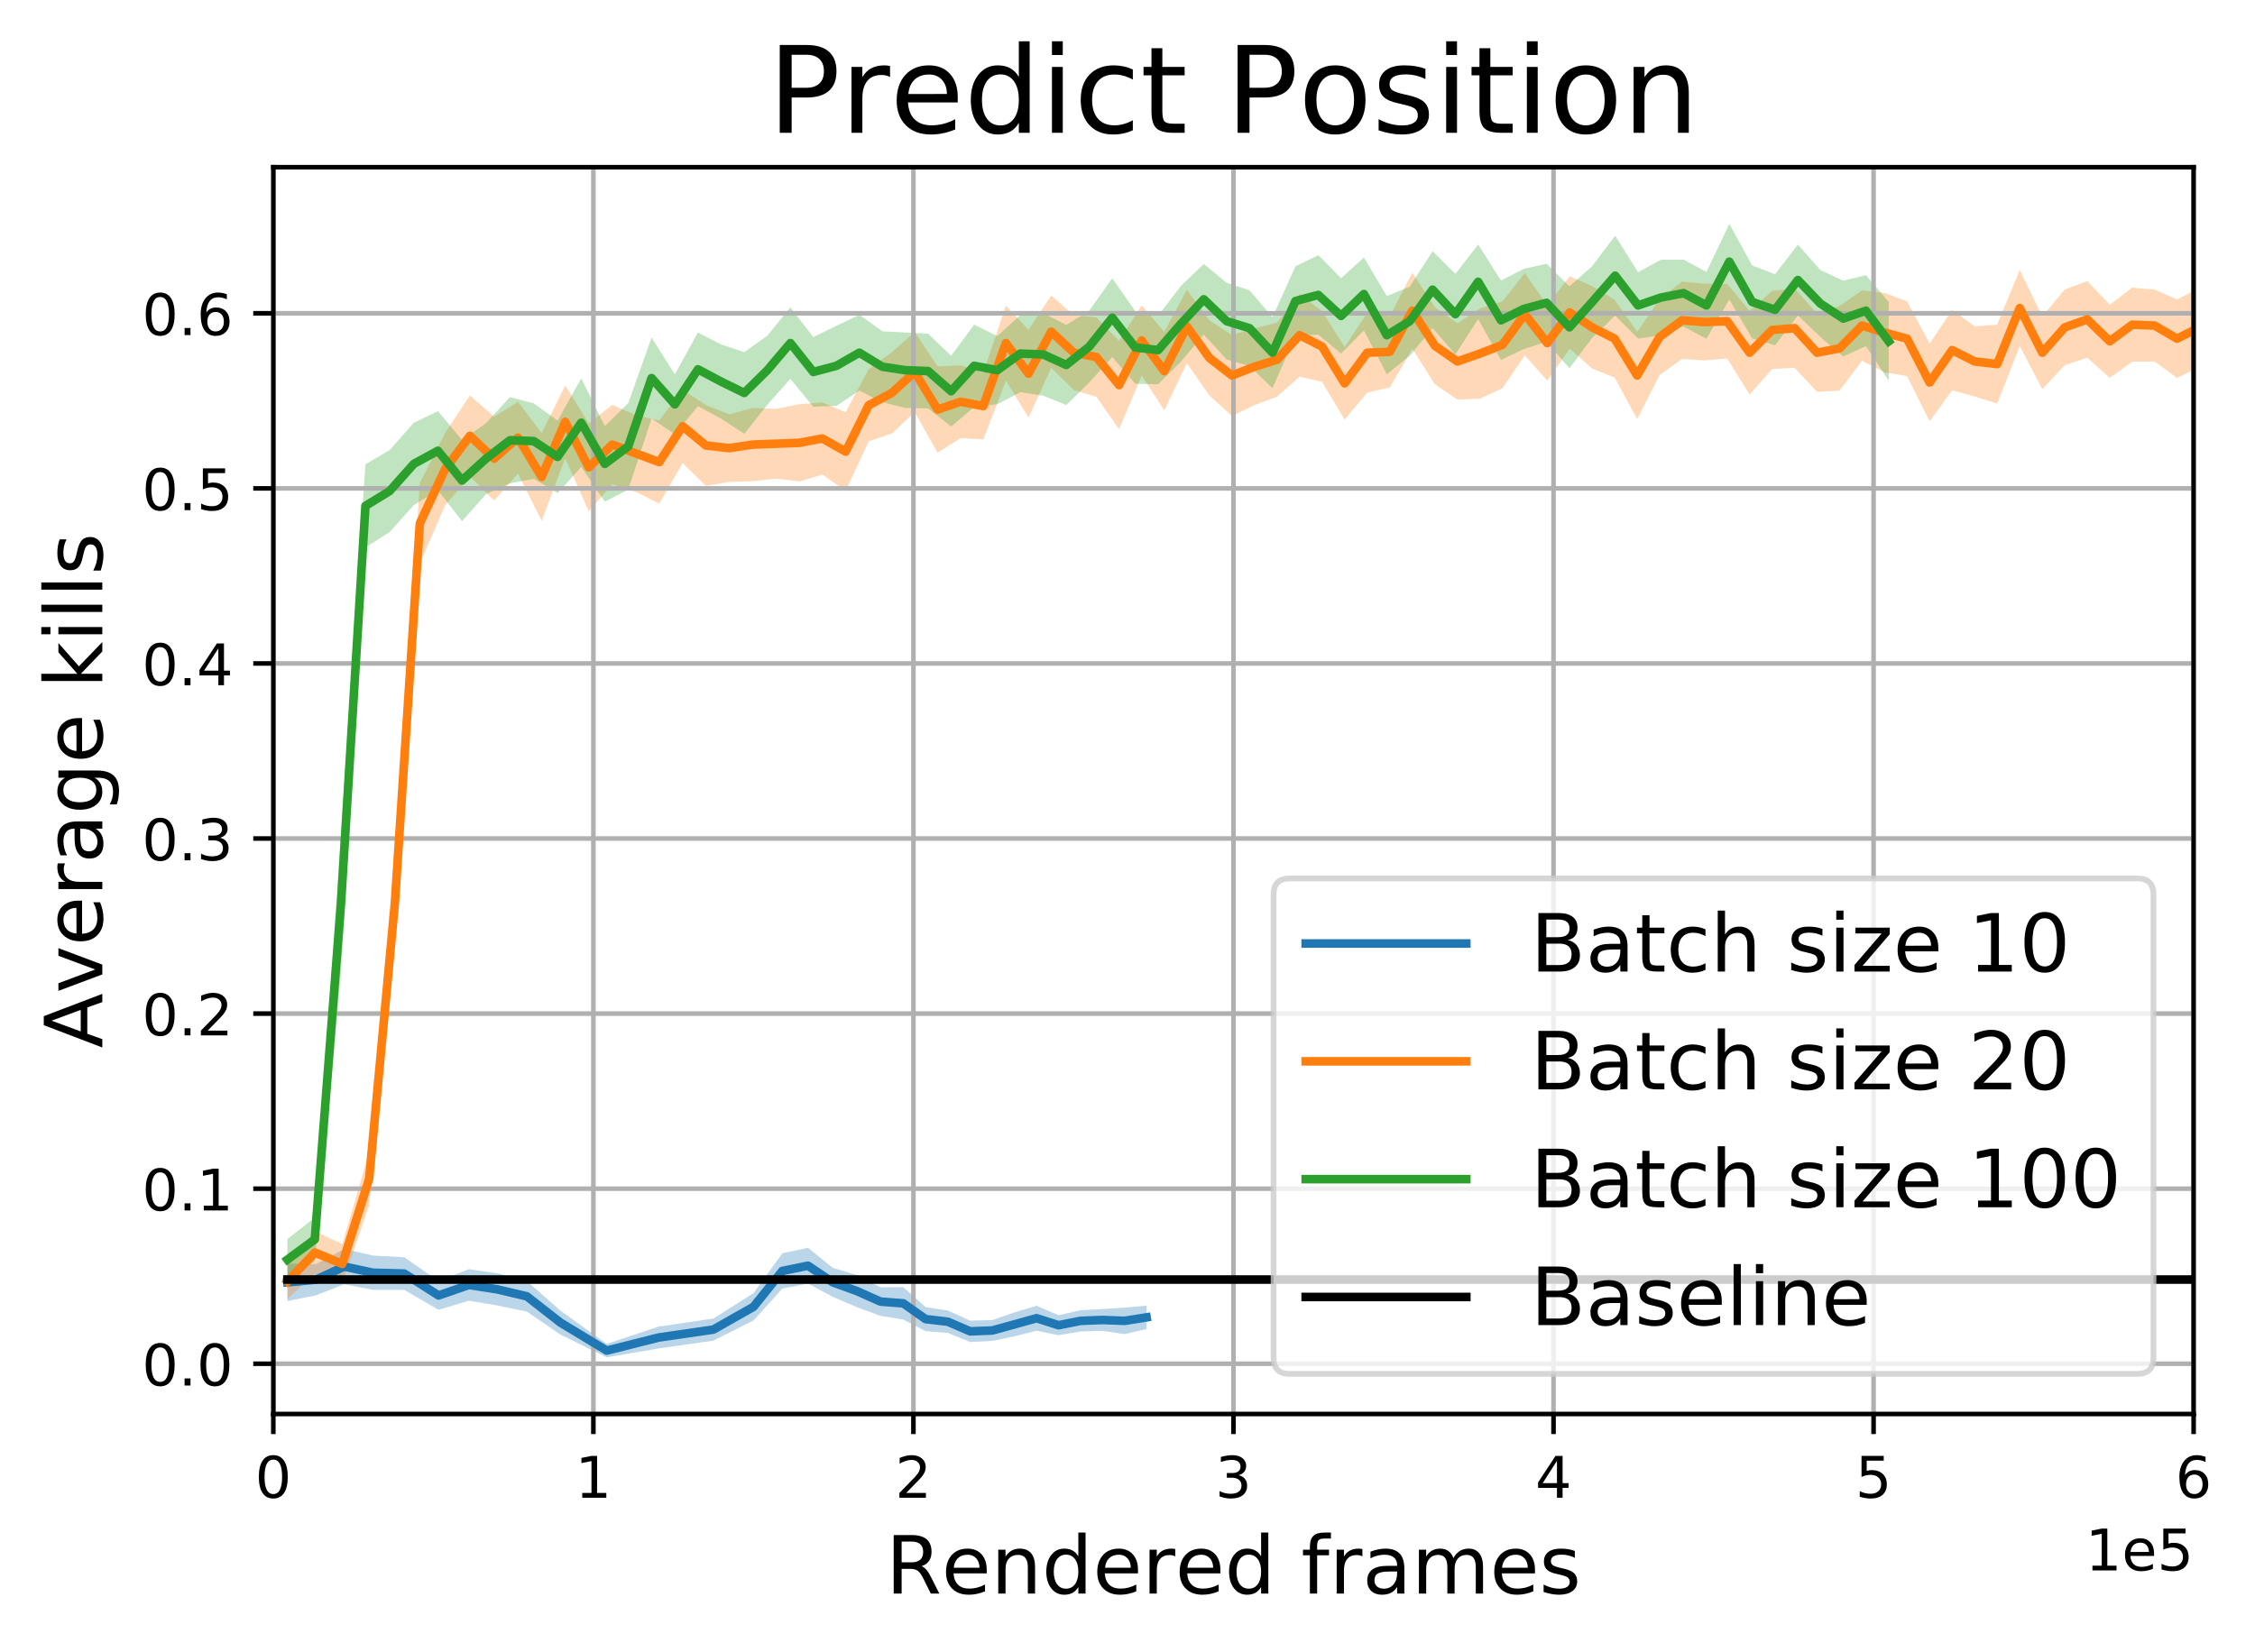<?xml version="1.0" encoding="utf-8" standalone="no"?>
<!DOCTYPE svg PUBLIC "-//W3C//DTD SVG 1.1//EN"
  "http://www.w3.org/Graphics/SVG/1.1/DTD/svg11.dtd">
<!-- Created with matplotlib (https://matplotlib.org/) -->
<svg height="288.024pt" version="1.1" viewBox="0 0 393.152 288.024" width="393.152pt" xmlns="http://www.w3.org/2000/svg" xmlns:xlink="http://www.w3.org/1999/xlink">
 <defs>
  <style type="text/css">
*{stroke-linecap:butt;stroke-linejoin:round;}
  </style>
 </defs>
 <g id="figure_1">
  <g id="patch_1">
   <path d="M 0 288.024 
L 393.152 288.024 
L 393.152 0 
L 0 0 
z
" style="fill:#ffffff;"/>
  </g>
  <g id="axes_1">
   <g id="patch_2">
    <path d="M 47.653 246.597 
L 382.452 246.597 
L 382.452 29.157 
L 47.653 29.157 
z
" style="fill:#ffffff;"/>
   </g>
   <g id="PolyCollection_1">
    <path clip-path="url(#p786f4e9b47)" d="M 50.12 226.9 
L 50.12 220.366 
L 55.08 220.447 
L 60.017 217.805 
L 65.002 218.965 
L 70.483 219.26 
L 76.46 223.421 
L 81.749 221.343 
L 86.686 222.044 
L 91.856 223.419 
L 97.71 228.564 
L 105.782 234.368 
L 114.874 231.344 
L 124.365 229.951 
L 131.368 225.528 
L 136.397 218.57 
L 140.874 217.611 
L 145.189 221.106 
L 149.405 222.36 
L 153.509 224.5 
L 157.482 224.476 
L 161.376 227.952 
L 165.255 228.549 
L 169.152 230.317 
L 173.02 230.209 
L 176.877 228.873 
L 180.728 227.713 
L 184.563 229.369 
L 188.396 228.493 
L 192.223 228.291 
L 196.072 228.045 
L 199.904 227.693 
L 199.904 231.786 
L 199.904 231.786 
L 196.072 232.655 
L 192.223 232.104 
L 188.396 232.207 
L 184.563 232.858 
L 180.728 232.072 
L 176.877 233.048 
L 173.02 233.85 
L 169.152 234.047 
L 165.255 232.457 
L 161.376 232.138 
L 157.482 230.118 
L 153.509 229.483 
L 149.405 227.96 
L 145.189 226.16 
L 140.874 223.855 
L 136.397 224.727 
L 131.368 230.287 
L 124.365 233.803 
L 114.874 235.157 
L 105.782 236.713 
L 97.71 232.747 
L 91.856 228.732 
L 86.686 227.665 
L 81.749 226.839 
L 76.46 228.425 
L 70.483 224.953 
L 65.002 224.943 
L 60.017 223.966 
L 55.08 225.903 
L 50.12 226.9 
z
" style="fill:#1f77b4;fill-opacity:0.3;"/>
   </g>
   <g id="PolyCollection_2">
    <path clip-path="url(#p786f4e9b47)" d="M 50.111 226.497 
L 50.111 220.463 
L 54.902 214.707 
L 59.671 216.972 
L 64.357 200.991 
L 68.841 150.196 
L 73.196 84.235 
L 77.601 75.517 
L 81.922 68.956 
L 86.146 72.663 
L 90.308 70.057 
L 94.434 75.54 
L 98.538 67.222 
L 102.648 73.843 
L 106.741 70.61 
L 110.834 72.376 
L 114.931 73.334 
L 119.009 67.909 
L 123.074 70.656 
L 127.144 72.254 
L 131.207 71.156 
L 135.269 71.302 
L 139.333 70.496 
L 143.385 70.179 
L 147.429 71.916 
L 151.458 64.376 
L 155.475 61.448 
L 159.476 57.878 
L 163.467 63.91 
L 167.46 63.705 
L 171.429 65.015 
L 175.382 53.293 
L 179.32 57.538 
L 183.273 51.539 
L 187.223 54.984 
L 191.163 55.344 
L 195.104 59.465 
L 199.049 53.255 
L 202.987 57.871 
L 206.93 50.534 
L 210.857 55.87 
L 214.786 58.419 
L 218.726 57.264 
L 222.655 56.276 
L 226.585 51.239 
L 230.498 54.277 
L 234.435 60.536 
L 238.373 54.569 
L 242.306 55.139 
L 246.23 47.556 
L 250.159 53.576 
L 254.095 56.383 
L 258.02 53.801 
L 261.943 52.576 
L 265.844 47.612 
L 269.765 53.278 
L 273.676 48.178 
L 277.592 49.886 
L 281.508 52.277 
L 285.431 57.872 
L 289.347 52.13 
L 293.262 49.12 
L 297.191 49.484 
L 301.115 49.507 
L 305.042 54.215 
L 308.972 50.731 
L 312.882 50.325 
L 316.796 54.677 
L 320.719 53.38 
L 324.643 50.64 
L 328.556 51.082 
L 332.487 52.543 
L 336.422 59.923 
L 340.353 54.046 
L 344.273 56.924 
L 348.202 56.61 
L 352.137 47.093 
L 356.068 55.172 
L 359.994 50.481 
L 363.911 49.029 
L 367.83 53.151 
L 371.741 50.167 
L 375.65 50.504 
L 379.561 52.222 
L 383.49 50.191 
L 387.416 52.715 
L 387.416 66.029 
L 387.416 66.029 
L 383.49 63.973 
L 379.561 65.911 
L 375.65 63.049 
L 371.741 63.081 
L 367.83 65.898 
L 363.911 62.387 
L 359.994 63.683 
L 356.068 67.846 
L 352.137 60.354 
L 348.202 70.378 
L 344.273 69.148 
L 340.353 68.056 
L 336.422 73.476 
L 332.487 65.591 
L 328.556 64.914 
L 324.643 62.914 
L 320.719 68.112 
L 316.796 68.341 
L 312.882 64.144 
L 308.972 64.349 
L 305.042 68.803 
L 301.115 62.52 
L 297.191 62.848 
L 293.262 62.601 
L 289.347 65.392 
L 285.431 73.084 
L 281.508 65.857 
L 277.592 64.278 
L 273.676 60.796 
L 269.765 66.381 
L 265.844 61.972 
L 261.943 67.695 
L 258.02 69.522 
L 254.095 69.688 
L 250.159 67 
L 246.23 60.807 
L 242.306 67.574 
L 238.373 68.45 
L 234.435 73.169 
L 230.498 66.604 
L 226.585 65.673 
L 222.655 69.185 
L 218.726 70.639 
L 214.786 72.538 
L 210.857 68.98 
L 206.93 63.325 
L 202.987 71.559 
L 199.049 65.489 
L 195.104 74.85 
L 191.163 69.201 
L 187.223 68.034 
L 183.273 64.151 
L 179.32 72.808 
L 175.382 66.367 
L 171.429 76.628 
L 167.46 76.411 
L 163.467 78.954 
L 159.476 71.857 
L 155.475 75.615 
L 151.458 76.961 
L 147.429 85.603 
L 143.385 82.76 
L 139.333 83.971 
L 135.269 83.469 
L 131.207 83.921 
L 127.144 84.044 
L 123.074 84.727 
L 119.009 80.756 
L 114.931 87.849 
L 110.834 85.754 
L 106.741 84.467 
L 102.648 89.172 
L 98.538 79.917 
L 94.434 90.834 
L 90.308 82.577 
L 86.146 87.299 
L 81.922 83.067 
L 77.601 88.108 
L 73.196 98.32 
L 68.841 164.867 
L 64.357 210.248 
L 59.671 223.882 
L 54.902 222.178 
L 50.111 226.497 
z
" style="fill:#ff7f0e;fill-opacity:0.3;"/>
   </g>
   <g id="PolyCollection_3">
    <path clip-path="url(#p786f4e9b47)" d="M 50.11 223.243 
L 50.11 216.085 
L 54.882 212.359 
L 59.452 145.422 
L 63.715 80.974 
L 67.941 78.489 
L 72.151 73.722 
L 76.353 71.708 
L 80.549 76.714 
L 84.737 73.795 
L 88.906 69.254 
L 93.065 70.345 
L 97.211 73.366 
L 101.338 65.993 
L 105.448 74.305 
L 109.534 70.309 
L 113.6 58.873 
L 117.657 65.3 
L 121.69 57.983 
L 125.715 60.076 
L 129.763 61.409 
L 133.786 58.542 
L 137.8 53.599 
L 141.799 58.791 
L 145.823 56.823 
L 149.824 54.899 
L 153.822 57.771 
L 157.826 57.98 
L 161.82 58.192 
L 165.831 62.061 
L 169.847 56.613 
L 173.884 58.62 
L 177.889 54.939 
L 181.884 54.622 
L 185.897 56.656 
L 189.91 54.172 
L 193.92 48.53 
L 197.925 54.278 
L 201.918 55.081 
L 205.888 49.862 
L 209.877 46.034 
L 213.864 49.323 
L 217.852 50.629 
L 221.858 55.321 
L 225.859 46.442 
L 229.838 44.494 
L 233.815 48.528 
L 237.792 44.912 
L 241.786 51.651 
L 245.789 49.982 
L 249.765 43.817 
L 253.742 47.77 
L 257.714 42.645 
L 261.691 48.93 
L 265.666 46.882 
L 269.644 46.004 
L 273.626 49.938 
L 277.601 46.403 
L 281.595 41.109 
L 285.586 47.471 
L 289.569 45.295 
L 293.538 45.29 
L 297.517 47.439 
L 301.501 39.04 
L 305.48 46.285 
L 309.473 47.833 
L 313.452 42.66 
L 317.409 47.121 
L 321.367 48.939 
L 325.321 47.992 
L 329.297 52.658 
L 329.297 66.391 
L 329.297 66.391 
L 325.321 60.371 
L 321.367 62.172 
L 317.409 58.8 
L 313.452 55.017 
L 309.473 60.225 
L 305.48 59.025 
L 301.501 52.225 
L 297.517 59.092 
L 293.538 56.967 
L 289.569 58.488 
L 285.586 59.06 
L 281.595 55.041 
L 277.601 58.907 
L 273.626 64.226 
L 269.644 59.611 
L 265.666 60.87 
L 261.691 62.792 
L 257.714 55.642 
L 253.742 61.814 
L 249.765 57.219 
L 245.789 62.044 
L 241.786 65.261 
L 237.792 57.65 
L 233.815 61.666 
L 229.838 58.373 
L 225.859 58.563 
L 221.858 67.697 
L 217.852 63.841 
L 213.864 62.704 
L 209.877 58.36 
L 205.888 63.08 
L 201.918 67.021 
L 197.925 66.908 
L 193.92 62.276 
L 189.91 66.709 
L 185.897 70.637 
L 181.884 69.007 
L 177.889 68.385 
L 173.884 70.504 
L 169.847 70.985 
L 165.831 74.392 
L 161.82 71.238 
L 157.826 71.144 
L 153.822 70.132 
L 149.824 68.119 
L 145.823 70.775 
L 141.799 70.944 
L 137.8 66.06 
L 133.786 70.582 
L 129.763 75.654 
L 125.715 73.018 
L 121.69 70.836 
L 117.657 75.732 
L 113.6 73 
L 109.534 85.378 
L 105.448 87.489 
L 101.338 81.45 
L 97.211 85.985 
L 93.065 83.51 
L 88.906 84.296 
L 84.737 86.166 
L 80.549 90.88 
L 76.353 85.505 
L 72.151 88.071 
L 67.941 92.769 
L 63.715 95.475 
L 59.452 169.642 
L 54.882 219.946 
L 50.11 223.243 
z
" style="fill:#2ca02c;fill-opacity:0.3;"/>
   </g>
   <g id="matplotlib.axis_1">
    <g id="xtick_1">
     <g id="line2d_1">
      <path clip-path="url(#p786f4e9b47)" d="M 47.653 246.597 
L 47.653 29.157 
" style="fill:none;stroke:#b0b0b0;stroke-linecap:square;stroke-width:0.8;"/>
     </g>
     <g id="line2d_2">
      <defs>
       <path d="M 0 0 
L 0 3.5 
" id="m20b0e41f48" style="stroke:#000000;stroke-width:0.8;"/>
      </defs>
      <g>
       <use style="stroke:#000000;stroke-width:0.8;" x="47.653" xlink:href="#m20b0e41f48" y="246.597"/>
      </g>
     </g>
     <g id="text_1">
      <!-- 0 -->
      <defs>
       <path d="M 31.781 66.406 
Q 24.172 66.406 20.328 58.906 
Q 16.5 51.422 16.5 36.375 
Q 16.5 21.391 20.328 13.891 
Q 24.172 6.391 31.781 6.391 
Q 39.453 6.391 43.281 13.891 
Q 47.125 21.391 47.125 36.375 
Q 47.125 51.422 43.281 58.906 
Q 39.453 66.406 31.781 66.406 
z
M 31.781 74.219 
Q 44.047 74.219 50.516 64.516 
Q 56.984 54.828 56.984 36.375 
Q 56.984 17.969 50.516 8.266 
Q 44.047 -1.422 31.781 -1.422 
Q 19.531 -1.422 13.062 8.266 
Q 6.594 17.969 6.594 36.375 
Q 6.594 54.828 13.062 64.516 
Q 19.531 74.219 31.781 74.219 
z
" id="DejaVuSans-48"/>
      </defs>
      <g transform="translate(44.471 261.195)scale(0.1 -0.1)">
       <use xlink:href="#DejaVuSans-48"/>
      </g>
     </g>
    </g>
    <g id="xtick_2">
     <g id="line2d_3">
      <path clip-path="url(#p786f4e9b47)" d="M 103.453 246.597 
L 103.453 29.157 
" style="fill:none;stroke:#b0b0b0;stroke-linecap:square;stroke-width:0.8;"/>
     </g>
     <g id="line2d_4">
      <g>
       <use style="stroke:#000000;stroke-width:0.8;" x="103.453" xlink:href="#m20b0e41f48" y="246.597"/>
      </g>
     </g>
     <g id="text_2">
      <!-- 1 -->
      <defs>
       <path d="M 12.406 8.297 
L 28.516 8.297 
L 28.516 63.922 
L 10.984 60.406 
L 10.984 69.391 
L 28.422 72.906 
L 38.281 72.906 
L 38.281 8.297 
L 54.391 8.297 
L 54.391 0 
L 12.406 0 
z
" id="DejaVuSans-49"/>
      </defs>
      <g transform="translate(100.271 261.195)scale(0.1 -0.1)">
       <use xlink:href="#DejaVuSans-49"/>
      </g>
     </g>
    </g>
    <g id="xtick_3">
     <g id="line2d_5">
      <path clip-path="url(#p786f4e9b47)" d="M 159.252 246.597 
L 159.252 29.157 
" style="fill:none;stroke:#b0b0b0;stroke-linecap:square;stroke-width:0.8;"/>
     </g>
     <g id="line2d_6">
      <g>
       <use style="stroke:#000000;stroke-width:0.8;" x="159.252" xlink:href="#m20b0e41f48" y="246.597"/>
      </g>
     </g>
     <g id="text_3">
      <!-- 2 -->
      <defs>
       <path d="M 19.188 8.297 
L 53.609 8.297 
L 53.609 0 
L 7.328 0 
L 7.328 8.297 
Q 12.938 14.109 22.625 23.891 
Q 32.328 33.688 34.812 36.531 
Q 39.547 41.844 41.422 45.531 
Q 43.312 49.219 43.312 52.781 
Q 43.312 58.594 39.234 62.25 
Q 35.156 65.922 28.609 65.922 
Q 23.969 65.922 18.812 64.312 
Q 13.672 62.703 7.812 59.422 
L 7.812 69.391 
Q 13.766 71.781 18.938 73 
Q 24.125 74.219 28.422 74.219 
Q 39.75 74.219 46.484 68.547 
Q 53.219 62.891 53.219 53.422 
Q 53.219 48.922 51.531 44.891 
Q 49.859 40.875 45.406 35.406 
Q 44.188 33.984 37.641 27.219 
Q 31.109 20.453 19.188 8.297 
z
" id="DejaVuSans-50"/>
      </defs>
      <g transform="translate(156.071 261.195)scale(0.1 -0.1)">
       <use xlink:href="#DejaVuSans-50"/>
      </g>
     </g>
    </g>
    <g id="xtick_4">
     <g id="line2d_7">
      <path clip-path="url(#p786f4e9b47)" d="M 215.053 246.597 
L 215.053 29.157 
" style="fill:none;stroke:#b0b0b0;stroke-linecap:square;stroke-width:0.8;"/>
     </g>
     <g id="line2d_8">
      <g>
       <use style="stroke:#000000;stroke-width:0.8;" x="215.053" xlink:href="#m20b0e41f48" y="246.597"/>
      </g>
     </g>
     <g id="text_4">
      <!-- 3 -->
      <defs>
       <path d="M 40.578 39.312 
Q 47.656 37.797 51.625 33 
Q 55.609 28.219 55.609 21.188 
Q 55.609 10.406 48.188 4.484 
Q 40.766 -1.422 27.094 -1.422 
Q 22.516 -1.422 17.656 -0.516 
Q 12.797 0.391 7.625 2.203 
L 7.625 11.719 
Q 11.719 9.328 16.594 8.109 
Q 21.484 6.891 26.812 6.891 
Q 36.078 6.891 40.938 10.547 
Q 45.797 14.203 45.797 21.188 
Q 45.797 27.641 41.281 31.266 
Q 36.766 34.906 28.719 34.906 
L 20.219 34.906 
L 20.219 43.016 
L 29.109 43.016 
Q 36.375 43.016 40.234 45.922 
Q 44.094 48.828 44.094 54.297 
Q 44.094 59.906 40.109 62.906 
Q 36.141 65.922 28.719 65.922 
Q 24.656 65.922 20.016 65.031 
Q 15.375 64.156 9.812 62.312 
L 9.812 71.094 
Q 15.438 72.656 20.344 73.438 
Q 25.25 74.219 29.594 74.219 
Q 40.828 74.219 47.359 69.109 
Q 53.906 64.016 53.906 55.328 
Q 53.906 49.266 50.438 45.094 
Q 46.969 40.922 40.578 39.312 
z
" id="DejaVuSans-51"/>
      </defs>
      <g transform="translate(211.871 261.195)scale(0.1 -0.1)">
       <use xlink:href="#DejaVuSans-51"/>
      </g>
     </g>
    </g>
    <g id="xtick_5">
     <g id="line2d_9">
      <path clip-path="url(#p786f4e9b47)" d="M 270.853 246.597 
L 270.853 29.157 
" style="fill:none;stroke:#b0b0b0;stroke-linecap:square;stroke-width:0.8;"/>
     </g>
     <g id="line2d_10">
      <g>
       <use style="stroke:#000000;stroke-width:0.8;" x="270.853" xlink:href="#m20b0e41f48" y="246.597"/>
      </g>
     </g>
     <g id="text_5">
      <!-- 4 -->
      <defs>
       <path d="M 37.797 64.312 
L 12.891 25.391 
L 37.797 25.391 
z
M 35.203 72.906 
L 47.609 72.906 
L 47.609 25.391 
L 58.016 25.391 
L 58.016 17.188 
L 47.609 17.188 
L 47.609 0 
L 37.797 0 
L 37.797 17.188 
L 4.891 17.188 
L 4.891 26.703 
z
" id="DejaVuSans-52"/>
      </defs>
      <g transform="translate(267.671 261.195)scale(0.1 -0.1)">
       <use xlink:href="#DejaVuSans-52"/>
      </g>
     </g>
    </g>
    <g id="xtick_6">
     <g id="line2d_11">
      <path clip-path="url(#p786f4e9b47)" d="M 326.652 246.597 
L 326.652 29.157 
" style="fill:none;stroke:#b0b0b0;stroke-linecap:square;stroke-width:0.8;"/>
     </g>
     <g id="line2d_12">
      <g>
       <use style="stroke:#000000;stroke-width:0.8;" x="326.652" xlink:href="#m20b0e41f48" y="246.597"/>
      </g>
     </g>
     <g id="text_6">
      <!-- 5 -->
      <defs>
       <path d="M 10.797 72.906 
L 49.516 72.906 
L 49.516 64.594 
L 19.828 64.594 
L 19.828 46.734 
Q 21.969 47.469 24.109 47.828 
Q 26.266 48.188 28.422 48.188 
Q 40.625 48.188 47.75 41.5 
Q 54.891 34.812 54.891 23.391 
Q 54.891 11.625 47.562 5.094 
Q 40.234 -1.422 26.906 -1.422 
Q 22.312 -1.422 17.547 -0.641 
Q 12.797 0.141 7.719 1.703 
L 7.719 11.625 
Q 12.109 9.234 16.797 8.062 
Q 21.484 6.891 26.703 6.891 
Q 35.156 6.891 40.078 11.328 
Q 45.016 15.766 45.016 23.391 
Q 45.016 31 40.078 35.438 
Q 35.156 39.891 26.703 39.891 
Q 22.75 39.891 18.812 39.016 
Q 14.891 38.141 10.797 36.281 
z
" id="DejaVuSans-53"/>
      </defs>
      <g transform="translate(323.471 261.195)scale(0.1 -0.1)">
       <use xlink:href="#DejaVuSans-53"/>
      </g>
     </g>
    </g>
    <g id="xtick_7">
     <g id="line2d_13">
      <path clip-path="url(#p786f4e9b47)" d="M 382.452 246.597 
L 382.452 29.157 
" style="fill:none;stroke:#b0b0b0;stroke-linecap:square;stroke-width:0.8;"/>
     </g>
     <g id="line2d_14">
      <g>
       <use style="stroke:#000000;stroke-width:0.8;" x="382.452" xlink:href="#m20b0e41f48" y="246.597"/>
      </g>
     </g>
     <g id="text_7">
      <!-- 6 -->
      <defs>
       <path d="M 33.016 40.375 
Q 26.375 40.375 22.484 35.828 
Q 18.609 31.297 18.609 23.391 
Q 18.609 15.531 22.484 10.953 
Q 26.375 6.391 33.016 6.391 
Q 39.656 6.391 43.531 10.953 
Q 47.406 15.531 47.406 23.391 
Q 47.406 31.297 43.531 35.828 
Q 39.656 40.375 33.016 40.375 
z
M 52.594 71.297 
L 52.594 62.312 
Q 48.875 64.062 45.094 64.984 
Q 41.312 65.922 37.594 65.922 
Q 27.828 65.922 22.672 59.328 
Q 17.531 52.734 16.797 39.406 
Q 19.672 43.656 24.016 45.922 
Q 28.375 48.188 33.594 48.188 
Q 44.578 48.188 50.953 41.516 
Q 57.328 34.859 57.328 23.391 
Q 57.328 12.156 50.688 5.359 
Q 44.047 -1.422 33.016 -1.422 
Q 20.359 -1.422 13.672 8.266 
Q 6.984 17.969 6.984 36.375 
Q 6.984 53.656 15.188 63.938 
Q 23.391 74.219 37.203 74.219 
Q 40.922 74.219 44.703 73.484 
Q 48.484 72.75 52.594 71.297 
z
" id="DejaVuSans-54"/>
      </defs>
      <g transform="translate(379.271 261.195)scale(0.1 -0.1)">
       <use xlink:href="#DejaVuSans-54"/>
      </g>
     </g>
    </g>
    <g id="text_8">
     <!-- Rendered frames -->
     <defs>
      <path d="M 44.391 34.188 
Q 47.562 33.109 50.562 29.594 
Q 53.562 26.078 56.594 19.922 
L 66.609 0 
L 56 0 
L 46.688 18.703 
Q 43.062 26.031 39.672 28.422 
Q 36.281 30.812 30.422 30.812 
L 19.672 30.812 
L 19.672 0 
L 9.812 0 
L 9.812 72.906 
L 32.078 72.906 
Q 44.578 72.906 50.734 67.672 
Q 56.891 62.453 56.891 51.906 
Q 56.891 45.016 53.688 40.469 
Q 50.484 35.938 44.391 34.188 
z
M 19.672 64.797 
L 19.672 38.922 
L 32.078 38.922 
Q 39.203 38.922 42.844 42.219 
Q 46.484 45.516 46.484 51.906 
Q 46.484 58.297 42.844 61.547 
Q 39.203 64.797 32.078 64.797 
z
" id="DejaVuSans-82"/>
      <path d="M 56.203 29.594 
L 56.203 25.203 
L 14.891 25.203 
Q 15.484 15.922 20.484 11.062 
Q 25.484 6.203 34.422 6.203 
Q 39.594 6.203 44.453 7.469 
Q 49.312 8.734 54.109 11.281 
L 54.109 2.781 
Q 49.266 0.734 44.188 -0.344 
Q 39.109 -1.422 33.891 -1.422 
Q 20.797 -1.422 13.156 6.188 
Q 5.516 13.812 5.516 26.812 
Q 5.516 40.234 12.766 48.109 
Q 20.016 56 32.328 56 
Q 43.359 56 49.781 48.891 
Q 56.203 41.797 56.203 29.594 
z
M 47.219 32.234 
Q 47.125 39.594 43.094 43.984 
Q 39.062 48.391 32.422 48.391 
Q 24.906 48.391 20.391 44.141 
Q 15.875 39.891 15.188 32.172 
z
" id="DejaVuSans-101"/>
      <path d="M 54.891 33.016 
L 54.891 0 
L 45.906 0 
L 45.906 32.719 
Q 45.906 40.484 42.875 44.328 
Q 39.844 48.188 33.797 48.188 
Q 26.516 48.188 22.312 43.547 
Q 18.109 38.922 18.109 30.906 
L 18.109 0 
L 9.078 0 
L 9.078 54.688 
L 18.109 54.688 
L 18.109 46.188 
Q 21.344 51.125 25.703 53.562 
Q 30.078 56 35.797 56 
Q 45.219 56 50.047 50.172 
Q 54.891 44.344 54.891 33.016 
z
" id="DejaVuSans-110"/>
      <path d="M 45.406 46.391 
L 45.406 75.984 
L 54.391 75.984 
L 54.391 0 
L 45.406 0 
L 45.406 8.203 
Q 42.578 3.328 38.25 0.953 
Q 33.938 -1.422 27.875 -1.422 
Q 17.969 -1.422 11.734 6.484 
Q 5.516 14.406 5.516 27.297 
Q 5.516 40.188 11.734 48.094 
Q 17.969 56 27.875 56 
Q 33.938 56 38.25 53.625 
Q 42.578 51.266 45.406 46.391 
z
M 14.797 27.297 
Q 14.797 17.391 18.875 11.75 
Q 22.953 6.109 30.078 6.109 
Q 37.203 6.109 41.297 11.75 
Q 45.406 17.391 45.406 27.297 
Q 45.406 37.203 41.297 42.844 
Q 37.203 48.484 30.078 48.484 
Q 22.953 48.484 18.875 42.844 
Q 14.797 37.203 14.797 27.297 
z
" id="DejaVuSans-100"/>
      <path d="M 41.109 46.297 
Q 39.594 47.172 37.812 47.578 
Q 36.031 48 33.891 48 
Q 26.266 48 22.188 43.047 
Q 18.109 38.094 18.109 28.812 
L 18.109 0 
L 9.078 0 
L 9.078 54.688 
L 18.109 54.688 
L 18.109 46.188 
Q 20.953 51.172 25.484 53.578 
Q 30.031 56 36.531 56 
Q 37.453 56 38.578 55.875 
Q 39.703 55.766 41.062 55.516 
z
" id="DejaVuSans-114"/>
      <path id="DejaVuSans-32"/>
      <path d="M 37.109 75.984 
L 37.109 68.5 
L 28.516 68.5 
Q 23.688 68.5 21.797 66.547 
Q 19.922 64.594 19.922 59.516 
L 19.922 54.688 
L 34.719 54.688 
L 34.719 47.703 
L 19.922 47.703 
L 19.922 0 
L 10.891 0 
L 10.891 47.703 
L 2.297 47.703 
L 2.297 54.688 
L 10.891 54.688 
L 10.891 58.5 
Q 10.891 67.625 15.141 71.797 
Q 19.391 75.984 28.609 75.984 
z
" id="DejaVuSans-102"/>
      <path d="M 34.281 27.484 
Q 23.391 27.484 19.188 25 
Q 14.984 22.516 14.984 16.5 
Q 14.984 11.719 18.141 8.906 
Q 21.297 6.109 26.703 6.109 
Q 34.188 6.109 38.703 11.406 
Q 43.219 16.703 43.219 25.484 
L 43.219 27.484 
z
M 52.203 31.203 
L 52.203 0 
L 43.219 0 
L 43.219 8.297 
Q 40.141 3.328 35.547 0.953 
Q 30.953 -1.422 24.312 -1.422 
Q 15.922 -1.422 10.953 3.297 
Q 6 8.016 6 15.922 
Q 6 25.141 12.172 29.828 
Q 18.359 34.516 30.609 34.516 
L 43.219 34.516 
L 43.219 35.406 
Q 43.219 41.609 39.141 45 
Q 35.062 48.391 27.688 48.391 
Q 23 48.391 18.547 47.266 
Q 14.109 46.141 10.016 43.891 
L 10.016 52.203 
Q 14.938 54.109 19.578 55.047 
Q 24.219 56 28.609 56 
Q 40.484 56 46.344 49.844 
Q 52.203 43.703 52.203 31.203 
z
" id="DejaVuSans-97"/>
      <path d="M 52 44.188 
Q 55.375 50.25 60.062 53.125 
Q 64.75 56 71.094 56 
Q 79.641 56 84.281 50.016 
Q 88.922 44.047 88.922 33.016 
L 88.922 0 
L 79.891 0 
L 79.891 32.719 
Q 79.891 40.578 77.094 44.375 
Q 74.312 48.188 68.609 48.188 
Q 61.625 48.188 57.562 43.547 
Q 53.516 38.922 53.516 30.906 
L 53.516 0 
L 44.484 0 
L 44.484 32.719 
Q 44.484 40.625 41.703 44.406 
Q 38.922 48.188 33.109 48.188 
Q 26.219 48.188 22.156 43.531 
Q 18.109 38.875 18.109 30.906 
L 18.109 0 
L 9.078 0 
L 9.078 54.688 
L 18.109 54.688 
L 18.109 46.188 
Q 21.188 51.219 25.484 53.609 
Q 29.781 56 35.688 56 
Q 41.656 56 45.828 52.969 
Q 50 49.953 52 44.188 
z
" id="DejaVuSans-109"/>
      <path d="M 44.281 53.078 
L 44.281 44.578 
Q 40.484 46.531 36.375 47.5 
Q 32.281 48.484 27.875 48.484 
Q 21.188 48.484 17.844 46.438 
Q 14.5 44.391 14.5 40.281 
Q 14.5 37.156 16.891 35.375 
Q 19.281 33.594 26.516 31.984 
L 29.594 31.297 
Q 39.156 29.25 43.188 25.516 
Q 47.219 21.781 47.219 15.094 
Q 47.219 7.469 41.188 3.016 
Q 35.156 -1.422 24.609 -1.422 
Q 20.219 -1.422 15.453 -0.562 
Q 10.688 0.297 5.422 2 
L 5.422 11.281 
Q 10.406 8.688 15.234 7.391 
Q 20.062 6.109 24.812 6.109 
Q 31.156 6.109 34.562 8.281 
Q 37.984 10.453 37.984 14.406 
Q 37.984 18.062 35.516 20.016 
Q 33.062 21.969 24.703 23.781 
L 21.578 24.516 
Q 13.234 26.266 9.516 29.906 
Q 5.812 33.547 5.812 39.891 
Q 5.812 47.609 11.281 51.797 
Q 16.75 56 26.812 56 
Q 31.781 56 36.172 55.266 
Q 40.578 54.547 44.281 53.078 
z
" id="DejaVuSans-115"/>
     </defs>
     <g transform="translate(154.443 277.913)scale(0.14 -0.14)">
      <use xlink:href="#DejaVuSans-82"/>
      <use x="69.42" xlink:href="#DejaVuSans-101"/>
      <use x="130.943" xlink:href="#DejaVuSans-110"/>
      <use x="194.322" xlink:href="#DejaVuSans-100"/>
      <use x="257.799" xlink:href="#DejaVuSans-101"/>
      <use x="319.322" xlink:href="#DejaVuSans-114"/>
      <use x="360.404" xlink:href="#DejaVuSans-101"/>
      <use x="421.928" xlink:href="#DejaVuSans-100"/>
      <use x="485.404" xlink:href="#DejaVuSans-32"/>
      <use x="517.191" xlink:href="#DejaVuSans-102"/>
      <use x="552.396" xlink:href="#DejaVuSans-114"/>
      <use x="593.51" xlink:href="#DejaVuSans-97"/>
      <use x="654.789" xlink:href="#DejaVuSans-109"/>
      <use x="752.201" xlink:href="#DejaVuSans-101"/>
      <use x="813.725" xlink:href="#DejaVuSans-115"/>
     </g>
    </g>
    <g id="text_9">
     <!-- 1e5 -->
     <g transform="translate(363.574 273.873)scale(0.1 -0.1)">
      <use xlink:href="#DejaVuSans-49"/>
      <use x="63.623" xlink:href="#DejaVuSans-101"/>
      <use x="125.146" xlink:href="#DejaVuSans-53"/>
     </g>
    </g>
   </g>
   <g id="matplotlib.axis_2">
    <g id="ytick_1">
     <g id="line2d_15">
      <path clip-path="url(#p786f4e9b47)" d="M 47.653 237.83 
L 382.452 237.83 
" style="fill:none;stroke:#b0b0b0;stroke-linecap:square;stroke-width:0.8;"/>
     </g>
     <g id="line2d_16">
      <defs>
       <path d="M 0 0 
L -3.5 0 
" id="m134d01f91c" style="stroke:#000000;stroke-width:0.8;"/>
      </defs>
      <g>
       <use style="stroke:#000000;stroke-width:0.8;" x="47.653" xlink:href="#m134d01f91c" y="237.83"/>
      </g>
     </g>
     <g id="text_10">
      <!-- 0.0 -->
      <defs>
       <path d="M 10.688 12.406 
L 21 12.406 
L 21 0 
L 10.688 0 
z
" id="DejaVuSans-46"/>
      </defs>
      <g transform="translate(24.749 241.63)scale(0.1 -0.1)">
       <use xlink:href="#DejaVuSans-48"/>
       <use x="63.623" xlink:href="#DejaVuSans-46"/>
       <use x="95.41" xlink:href="#DejaVuSans-48"/>
      </g>
     </g>
    </g>
    <g id="ytick_2">
     <g id="line2d_17">
      <path clip-path="url(#p786f4e9b47)" d="M 47.653 207.299 
L 382.452 207.299 
" style="fill:none;stroke:#b0b0b0;stroke-linecap:square;stroke-width:0.8;"/>
     </g>
     <g id="line2d_18">
      <g>
       <use style="stroke:#000000;stroke-width:0.8;" x="47.653" xlink:href="#m134d01f91c" y="207.299"/>
      </g>
     </g>
     <g id="text_11">
      <!-- 0.1 -->
      <g transform="translate(24.749 211.098)scale(0.1 -0.1)">
       <use xlink:href="#DejaVuSans-48"/>
       <use x="63.623" xlink:href="#DejaVuSans-46"/>
       <use x="95.41" xlink:href="#DejaVuSans-49"/>
      </g>
     </g>
    </g>
    <g id="ytick_3">
     <g id="line2d_19">
      <path clip-path="url(#p786f4e9b47)" d="M 47.653 176.767 
L 382.452 176.767 
" style="fill:none;stroke:#b0b0b0;stroke-linecap:square;stroke-width:0.8;"/>
     </g>
     <g id="line2d_20">
      <g>
       <use style="stroke:#000000;stroke-width:0.8;" x="47.653" xlink:href="#m134d01f91c" y="176.767"/>
      </g>
     </g>
     <g id="text_12">
      <!-- 0.2 -->
      <g transform="translate(24.749 180.566)scale(0.1 -0.1)">
       <use xlink:href="#DejaVuSans-48"/>
       <use x="63.623" xlink:href="#DejaVuSans-46"/>
       <use x="95.41" xlink:href="#DejaVuSans-50"/>
      </g>
     </g>
    </g>
    <g id="ytick_4">
     <g id="line2d_21">
      <path clip-path="url(#p786f4e9b47)" d="M 47.653 146.235 
L 382.452 146.235 
" style="fill:none;stroke:#b0b0b0;stroke-linecap:square;stroke-width:0.8;"/>
     </g>
     <g id="line2d_22">
      <g>
       <use style="stroke:#000000;stroke-width:0.8;" x="47.653" xlink:href="#m134d01f91c" y="146.235"/>
      </g>
     </g>
     <g id="text_13">
      <!-- 0.3 -->
      <g transform="translate(24.749 150.034)scale(0.1 -0.1)">
       <use xlink:href="#DejaVuSans-48"/>
       <use x="63.623" xlink:href="#DejaVuSans-46"/>
       <use x="95.41" xlink:href="#DejaVuSans-51"/>
      </g>
     </g>
    </g>
    <g id="ytick_5">
     <g id="line2d_23">
      <path clip-path="url(#p786f4e9b47)" d="M 47.653 115.703 
L 382.452 115.703 
" style="fill:none;stroke:#b0b0b0;stroke-linecap:square;stroke-width:0.8;"/>
     </g>
     <g id="line2d_24">
      <g>
       <use style="stroke:#000000;stroke-width:0.8;" x="47.653" xlink:href="#m134d01f91c" y="115.703"/>
      </g>
     </g>
     <g id="text_14">
      <!-- 0.4 -->
      <g transform="translate(24.749 119.502)scale(0.1 -0.1)">
       <use xlink:href="#DejaVuSans-48"/>
       <use x="63.623" xlink:href="#DejaVuSans-46"/>
       <use x="95.41" xlink:href="#DejaVuSans-52"/>
      </g>
     </g>
    </g>
    <g id="ytick_6">
     <g id="line2d_25">
      <path clip-path="url(#p786f4e9b47)" d="M 47.653 85.171 
L 382.452 85.171 
" style="fill:none;stroke:#b0b0b0;stroke-linecap:square;stroke-width:0.8;"/>
     </g>
     <g id="line2d_26">
      <g>
       <use style="stroke:#000000;stroke-width:0.8;" x="47.653" xlink:href="#m134d01f91c" y="85.171"/>
      </g>
     </g>
     <g id="text_15">
      <!-- 0.5 -->
      <g transform="translate(24.749 88.971)scale(0.1 -0.1)">
       <use xlink:href="#DejaVuSans-48"/>
       <use x="63.623" xlink:href="#DejaVuSans-46"/>
       <use x="95.41" xlink:href="#DejaVuSans-53"/>
      </g>
     </g>
    </g>
    <g id="ytick_7">
     <g id="line2d_27">
      <path clip-path="url(#p786f4e9b47)" d="M 47.653 54.639 
L 382.452 54.639 
" style="fill:none;stroke:#b0b0b0;stroke-linecap:square;stroke-width:0.8;"/>
     </g>
     <g id="line2d_28">
      <g>
       <use style="stroke:#000000;stroke-width:0.8;" x="47.653" xlink:href="#m134d01f91c" y="54.639"/>
      </g>
     </g>
     <g id="text_16">
      <!-- 0.6 -->
      <g transform="translate(24.749 58.439)scale(0.1 -0.1)">
       <use xlink:href="#DejaVuSans-48"/>
       <use x="63.623" xlink:href="#DejaVuSans-46"/>
       <use x="95.41" xlink:href="#DejaVuSans-54"/>
      </g>
     </g>
    </g>
    <g id="text_17">
     <!-- Average kills -->
     <defs>
      <path d="M 34.188 63.188 
L 20.797 26.906 
L 47.609 26.906 
z
M 28.609 72.906 
L 39.797 72.906 
L 67.578 0 
L 57.328 0 
L 50.688 18.703 
L 17.828 18.703 
L 11.188 0 
L 0.781 0 
z
" id="DejaVuSans-65"/>
      <path d="M 2.984 54.688 
L 12.5 54.688 
L 29.594 8.797 
L 46.688 54.688 
L 56.203 54.688 
L 35.688 0 
L 23.484 0 
z
" id="DejaVuSans-118"/>
      <path d="M 45.406 27.984 
Q 45.406 37.75 41.375 43.109 
Q 37.359 48.484 30.078 48.484 
Q 22.859 48.484 18.828 43.109 
Q 14.797 37.75 14.797 27.984 
Q 14.797 18.266 18.828 12.891 
Q 22.859 7.516 30.078 7.516 
Q 37.359 7.516 41.375 12.891 
Q 45.406 18.266 45.406 27.984 
z
M 54.391 6.781 
Q 54.391 -7.172 48.188 -13.984 
Q 42 -20.797 29.203 -20.797 
Q 24.469 -20.797 20.266 -20.094 
Q 16.062 -19.391 12.109 -17.922 
L 12.109 -9.188 
Q 16.062 -11.328 19.922 -12.344 
Q 23.781 -13.375 27.781 -13.375 
Q 36.625 -13.375 41.016 -8.766 
Q 45.406 -4.156 45.406 5.172 
L 45.406 9.625 
Q 42.625 4.781 38.281 2.391 
Q 33.938 0 27.875 0 
Q 17.828 0 11.672 7.656 
Q 5.516 15.328 5.516 27.984 
Q 5.516 40.672 11.672 48.328 
Q 17.828 56 27.875 56 
Q 33.938 56 38.281 53.609 
Q 42.625 51.219 45.406 46.391 
L 45.406 54.688 
L 54.391 54.688 
z
" id="DejaVuSans-103"/>
      <path d="M 9.078 75.984 
L 18.109 75.984 
L 18.109 31.109 
L 44.922 54.688 
L 56.391 54.688 
L 27.391 29.109 
L 57.625 0 
L 45.906 0 
L 18.109 26.703 
L 18.109 0 
L 9.078 0 
z
" id="DejaVuSans-107"/>
      <path d="M 9.422 54.688 
L 18.406 54.688 
L 18.406 0 
L 9.422 0 
z
M 9.422 75.984 
L 18.406 75.984 
L 18.406 64.594 
L 9.422 64.594 
z
" id="DejaVuSans-105"/>
      <path d="M 9.422 75.984 
L 18.406 75.984 
L 18.406 0 
L 9.422 0 
z
" id="DejaVuSans-108"/>
     </defs>
     <g transform="translate(17.838 182.787)rotate(-90)scale(0.14 -0.14)">
      <use xlink:href="#DejaVuSans-65"/>
      <use x="68.33" xlink:href="#DejaVuSans-118"/>
      <use x="127.51" xlink:href="#DejaVuSans-101"/>
      <use x="189.033" xlink:href="#DejaVuSans-114"/>
      <use x="230.146" xlink:href="#DejaVuSans-97"/>
      <use x="291.426" xlink:href="#DejaVuSans-103"/>
      <use x="354.902" xlink:href="#DejaVuSans-101"/>
      <use x="416.426" xlink:href="#DejaVuSans-32"/>
      <use x="448.213" xlink:href="#DejaVuSans-107"/>
      <use x="506.123" xlink:href="#DejaVuSans-105"/>
      <use x="533.906" xlink:href="#DejaVuSans-108"/>
      <use x="561.689" xlink:href="#DejaVuSans-108"/>
      <use x="589.473" xlink:href="#DejaVuSans-115"/>
     </g>
    </g>
   </g>
   <g id="line2d_29">
    <path clip-path="url(#p786f4e9b47)" d="M 50.12 223.633 
L 55.08 223.175 
L 60.017 220.885 
L 65.002 221.954 
L 70.483 222.106 
L 76.46 225.923 
L 81.749 224.091 
L 86.686 224.854 
L 91.856 226.076 
L 97.71 230.655 
L 105.782 235.54 
L 114.874 233.251 
L 124.365 231.877 
L 131.368 227.908 
L 136.397 221.649 
L 140.874 220.733 
L 145.189 223.633 
L 149.405 225.16 
L 153.509 226.992 
L 157.482 227.297 
L 161.376 230.045 
L 165.255 230.503 
L 169.152 232.182 
L 173.02 232.029 
L 176.877 230.961 
L 180.728 229.892 
L 184.563 231.113 
L 188.396 230.35 
L 192.223 230.197 
L 196.072 230.35 
L 199.904 229.739 
" style="fill:none;stroke:#1f77b4;stroke-linecap:square;stroke-width:1.5;"/>
   </g>
   <g id="line2d_30">
    <path clip-path="url(#p786f4e9b47)" d="M 50.111 223.48 
L 54.902 218.443 
L 59.671 220.427 
L 64.357 205.619 
L 68.841 157.532 
L 73.196 91.278 
L 77.601 81.813 
L 81.922 76.012 
L 86.146 79.981 
L 90.308 76.317 
L 94.434 83.187 
L 98.538 73.569 
L 102.648 81.507 
L 106.741 77.538 
L 110.834 79.065 
L 114.931 80.592 
L 119.009 74.333 
L 123.074 77.691 
L 127.144 78.149 
L 131.207 77.538 
L 135.269 77.386 
L 139.333 77.233 
L 143.385 76.47 
L 147.429 78.76 
L 151.458 70.669 
L 155.475 68.531 
L 159.476 64.868 
L 163.467 71.432 
L 167.46 70.058 
L 171.429 70.821 
L 175.382 59.83 
L 179.32 65.173 
L 183.273 57.845 
L 187.223 61.509 
L 191.163 62.272 
L 195.104 67.158 
L 199.049 59.372 
L 202.987 64.715 
L 206.93 56.929 
L 210.857 62.425 
L 214.786 65.478 
L 218.726 63.952 
L 222.655 62.73 
L 226.585 58.456 
L 230.498 60.441 
L 234.435 66.852 
L 238.373 61.509 
L 242.306 61.356 
L 246.23 54.182 
L 250.159 60.288 
L 254.095 63.036 
L 258.02 61.662 
L 261.943 60.135 
L 265.844 54.792 
L 269.765 59.83 
L 273.676 54.487 
L 277.592 57.082 
L 281.508 59.067 
L 285.431 65.478 
L 289.347 58.761 
L 293.262 55.861 
L 297.191 56.166 
L 301.115 56.013 
L 305.042 61.509 
L 308.972 57.54 
L 312.882 57.235 
L 316.796 61.509 
L 320.719 60.746 
L 324.643 56.777 
L 328.556 57.998 
L 332.487 59.067 
L 336.422 66.7 
L 340.353 61.051 
L 344.273 63.036 
L 348.202 63.494 
L 352.137 53.724 
L 356.068 61.509 
L 359.994 57.082 
L 363.911 55.708 
L 367.83 59.525 
L 371.741 56.624 
L 375.65 56.777 
L 379.561 59.067 
L 383.49 57.082 
L 387.416 59.372 
" style="fill:none;stroke:#ff7f0e;stroke-linecap:square;stroke-width:1.5;"/>
   </g>
   <g id="line2d_31">
    <path clip-path="url(#p786f4e9b47)" d="M 50.11 219.664 
L 54.882 216.153 
L 59.452 157.532 
L 63.715 88.224 
L 67.941 85.629 
L 72.151 80.897 
L 76.353 78.607 
L 80.549 83.797 
L 84.737 79.981 
L 88.906 76.775 
L 93.065 76.928 
L 97.211 79.676 
L 101.338 73.722 
L 105.448 80.897 
L 109.534 77.844 
L 113.6 65.936 
L 117.657 70.516 
L 121.69 64.41 
L 125.715 66.547 
L 129.763 68.531 
L 133.786 64.562 
L 137.8 59.83 
L 141.799 64.868 
L 145.823 63.799 
L 149.824 61.509 
L 153.822 63.952 
L 157.826 64.562 
L 161.82 64.715 
L 165.831 68.226 
L 169.847 63.799 
L 173.884 64.562 
L 177.889 61.662 
L 181.884 61.814 
L 185.897 63.646 
L 189.91 60.441 
L 193.92 55.403 
L 197.925 60.593 
L 201.918 61.051 
L 205.888 56.471 
L 209.877 52.197 
L 213.864 56.013 
L 217.852 57.235 
L 221.858 61.509 
L 225.859 52.502 
L 229.838 51.434 
L 233.815 55.097 
L 237.792 51.281 
L 241.786 58.456 
L 245.789 56.013 
L 249.765 50.518 
L 253.742 54.792 
L 257.714 49.144 
L 261.691 55.861 
L 265.666 53.876 
L 269.644 52.808 
L 273.626 57.082 
L 277.601 52.655 
L 281.595 48.075 
L 285.586 53.266 
L 289.569 51.892 
L 293.538 51.128 
L 297.517 53.266 
L 301.501 45.633 
L 305.48 52.655 
L 309.473 54.029 
L 313.452 48.838 
L 317.409 52.96 
L 321.367 55.555 
L 325.321 54.182 
L 329.297 59.525 
" style="fill:none;stroke:#2ca02c;stroke-linecap:square;stroke-width:1.5;"/>
   </g>
   <g id="line2d_32">
    <path clip-path="url(#p786f4e9b47)" d="M 50.111 223.15 
L 54.902 223.15 
L 59.671 223.15 
L 64.357 223.15 
L 68.841 223.15 
L 73.196 223.15 
L 77.601 223.15 
L 81.922 223.15 
L 86.146 223.15 
L 90.308 223.15 
L 94.434 223.15 
L 98.538 223.15 
L 102.648 223.15 
L 106.741 223.15 
L 110.834 223.15 
L 114.931 223.15 
L 119.009 223.15 
L 123.074 223.15 
L 127.144 223.15 
L 131.207 223.15 
L 135.269 223.15 
L 139.333 223.15 
L 143.385 223.15 
L 147.429 223.15 
L 151.458 223.15 
L 155.475 223.15 
L 159.476 223.15 
L 163.467 223.15 
L 167.46 223.15 
L 171.429 223.15 
L 175.382 223.15 
L 179.32 223.15 
L 183.273 223.15 
L 187.223 223.15 
L 191.163 223.15 
L 195.104 223.15 
L 199.049 223.15 
L 202.987 223.15 
L 206.93 223.15 
L 210.857 223.15 
L 214.786 223.15 
L 218.726 223.15 
L 222.655 223.15 
L 226.585 223.15 
L 230.498 223.15 
L 234.435 223.15 
L 238.373 223.15 
L 242.306 223.15 
L 246.23 223.15 
L 250.159 223.15 
L 254.095 223.15 
L 258.02 223.15 
L 261.943 223.15 
L 265.844 223.15 
L 269.765 223.15 
L 273.676 223.15 
L 277.592 223.15 
L 281.508 223.15 
L 285.431 223.15 
L 289.347 223.15 
L 293.262 223.15 
L 297.191 223.15 
L 301.115 223.15 
L 305.042 223.15 
L 308.972 223.15 
L 312.882 223.15 
L 316.796 223.15 
L 320.719 223.15 
L 324.643 223.15 
L 328.556 223.15 
L 332.487 223.15 
L 336.422 223.15 
L 340.353 223.15 
L 344.273 223.15 
L 348.202 223.15 
L 352.137 223.15 
L 356.068 223.15 
L 359.994 223.15 
L 363.911 223.15 
L 367.83 223.15 
L 371.741 223.15 
L 375.65 223.15 
L 379.561 223.15 
L 383.49 223.15 
L 387.416 223.15 
" style="fill:none;stroke:#000000;stroke-linecap:square;stroke-width:1.5;"/>
   </g>
   <g id="patch_3">
    <path d="M 47.653 246.597 
L 47.653 29.157 
" style="fill:none;stroke:#000000;stroke-linecap:square;stroke-linejoin:miter;stroke-width:0.8;"/>
   </g>
   <g id="patch_4">
    <path d="M 382.452 246.597 
L 382.452 29.157 
" style="fill:none;stroke:#000000;stroke-linecap:square;stroke-linejoin:miter;stroke-width:0.8;"/>
   </g>
   <g id="patch_5">
    <path d="M 47.653 246.597 
L 382.452 246.597 
" style="fill:none;stroke:#000000;stroke-linecap:square;stroke-linejoin:miter;stroke-width:0.8;"/>
   </g>
   <g id="patch_6">
    <path d="M 47.653 29.157 
L 382.452 29.157 
" style="fill:none;stroke:#000000;stroke-linecap:square;stroke-linejoin:miter;stroke-width:0.8;"/>
   </g>
   <g id="text_18">
    <!-- Predict Position -->
    <defs>
     <path d="M 19.672 64.797 
L 19.672 37.406 
L 32.078 37.406 
Q 38.969 37.406 42.719 40.969 
Q 46.484 44.531 46.484 51.125 
Q 46.484 57.672 42.719 61.234 
Q 38.969 64.797 32.078 64.797 
z
M 9.812 72.906 
L 32.078 72.906 
Q 44.344 72.906 50.609 67.359 
Q 56.891 61.812 56.891 51.125 
Q 56.891 40.328 50.609 34.812 
Q 44.344 29.297 32.078 29.297 
L 19.672 29.297 
L 19.672 0 
L 9.812 0 
z
" id="DejaVuSans-80"/>
     <path d="M 48.781 52.594 
L 48.781 44.188 
Q 44.969 46.297 41.141 47.344 
Q 37.312 48.391 33.406 48.391 
Q 24.656 48.391 19.812 42.844 
Q 14.984 37.312 14.984 27.297 
Q 14.984 17.281 19.812 11.734 
Q 24.656 6.203 33.406 6.203 
Q 37.312 6.203 41.141 7.25 
Q 44.969 8.297 48.781 10.406 
L 48.781 2.094 
Q 45.016 0.344 40.984 -0.531 
Q 36.969 -1.422 32.422 -1.422 
Q 20.062 -1.422 12.781 6.344 
Q 5.516 14.109 5.516 27.297 
Q 5.516 40.672 12.859 48.328 
Q 20.219 56 33.016 56 
Q 37.156 56 41.109 55.141 
Q 45.062 54.297 48.781 52.594 
z
" id="DejaVuSans-99"/>
     <path d="M 18.312 70.219 
L 18.312 54.688 
L 36.812 54.688 
L 36.812 47.703 
L 18.312 47.703 
L 18.312 18.016 
Q 18.312 11.328 20.141 9.422 
Q 21.969 7.516 27.594 7.516 
L 36.812 7.516 
L 36.812 0 
L 27.594 0 
Q 17.188 0 13.234 3.875 
Q 9.281 7.766 9.281 18.016 
L 9.281 47.703 
L 2.688 47.703 
L 2.688 54.688 
L 9.281 54.688 
L 9.281 70.219 
z
" id="DejaVuSans-116"/>
     <path d="M 30.609 48.391 
Q 23.391 48.391 19.188 42.75 
Q 14.984 37.109 14.984 27.297 
Q 14.984 17.484 19.156 11.844 
Q 23.344 6.203 30.609 6.203 
Q 37.797 6.203 41.984 11.859 
Q 46.188 17.531 46.188 27.297 
Q 46.188 37.016 41.984 42.703 
Q 37.797 48.391 30.609 48.391 
z
M 30.609 56 
Q 42.328 56 49.016 48.375 
Q 55.719 40.766 55.719 27.297 
Q 55.719 13.875 49.016 6.219 
Q 42.328 -1.422 30.609 -1.422 
Q 18.844 -1.422 12.172 6.219 
Q 5.516 13.875 5.516 27.297 
Q 5.516 40.766 12.172 48.375 
Q 18.844 56 30.609 56 
z
" id="DejaVuSans-111"/>
    </defs>
    <g transform="translate(133.889 23.157)scale(0.21 -0.21)">
     <use xlink:href="#DejaVuSans-80"/>
     <use x="60.287" xlink:href="#DejaVuSans-114"/>
     <use x="101.369" xlink:href="#DejaVuSans-101"/>
     <use x="162.893" xlink:href="#DejaVuSans-100"/>
     <use x="226.369" xlink:href="#DejaVuSans-105"/>
     <use x="254.152" xlink:href="#DejaVuSans-99"/>
     <use x="309.133" xlink:href="#DejaVuSans-116"/>
     <use x="348.342" xlink:href="#DejaVuSans-32"/>
     <use x="380.129" xlink:href="#DejaVuSans-80"/>
     <use x="440.385" xlink:href="#DejaVuSans-111"/>
     <use x="501.566" xlink:href="#DejaVuSans-115"/>
     <use x="553.666" xlink:href="#DejaVuSans-105"/>
     <use x="581.449" xlink:href="#DejaVuSans-116"/>
     <use x="620.658" xlink:href="#DejaVuSans-105"/>
     <use x="648.441" xlink:href="#DejaVuSans-111"/>
     <use x="709.623" xlink:href="#DejaVuSans-110"/>
    </g>
   </g>
   <g id="legend_1">
    <g id="patch_7">
     <path d="M 224.843 239.597 
L 372.652 239.597 
Q 375.452 239.597 375.452 236.797 
L 375.452 155.999 
Q 375.452 153.199 372.652 153.199 
L 224.843 153.199 
Q 222.043 153.199 222.043 155.999 
L 222.043 236.797 
Q 222.043 239.597 224.843 239.597 
z
" style="fill:#ffffff;opacity:0.8;stroke:#cccccc;stroke-linejoin:miter;"/>
    </g>
    <g id="line2d_33">
     <path d="M 227.643 164.537 
L 255.643 164.537 
" style="fill:none;stroke:#1f77b4;stroke-linecap:square;stroke-width:1.5;"/>
    </g>
    <g id="line2d_34"/>
    <g id="text_19">
     <!-- Batch size 10 -->
     <defs>
      <path d="M 19.672 34.812 
L 19.672 8.109 
L 35.5 8.109 
Q 43.453 8.109 47.281 11.406 
Q 51.125 14.703 51.125 21.484 
Q 51.125 28.328 47.281 31.562 
Q 43.453 34.812 35.5 34.812 
z
M 19.672 64.797 
L 19.672 42.828 
L 34.281 42.828 
Q 41.5 42.828 45.031 45.531 
Q 48.578 48.25 48.578 53.812 
Q 48.578 59.328 45.031 62.062 
Q 41.5 64.797 34.281 64.797 
z
M 9.812 72.906 
L 35.016 72.906 
Q 46.297 72.906 52.391 68.219 
Q 58.5 63.531 58.5 54.891 
Q 58.5 48.188 55.375 44.234 
Q 52.25 40.281 46.188 39.312 
Q 53.469 37.75 57.5 32.781 
Q 61.531 27.828 61.531 20.406 
Q 61.531 10.641 54.891 5.312 
Q 48.25 0 35.984 0 
L 9.812 0 
z
" id="DejaVuSans-66"/>
      <path d="M 54.891 33.016 
L 54.891 0 
L 45.906 0 
L 45.906 32.719 
Q 45.906 40.484 42.875 44.328 
Q 39.844 48.188 33.797 48.188 
Q 26.516 48.188 22.312 43.547 
Q 18.109 38.922 18.109 30.906 
L 18.109 0 
L 9.078 0 
L 9.078 75.984 
L 18.109 75.984 
L 18.109 46.188 
Q 21.344 51.125 25.703 53.562 
Q 30.078 56 35.797 56 
Q 45.219 56 50.047 50.172 
Q 54.891 44.344 54.891 33.016 
z
" id="DejaVuSans-104"/>
      <path d="M 5.516 54.688 
L 48.188 54.688 
L 48.188 46.484 
L 14.406 7.172 
L 48.188 7.172 
L 48.188 0 
L 4.297 0 
L 4.297 8.203 
L 38.094 47.516 
L 5.516 47.516 
z
" id="DejaVuSans-122"/>
     </defs>
     <g transform="translate(266.843 169.437)scale(0.14 -0.14)">
      <use xlink:href="#DejaVuSans-66"/>
      <use x="68.604" xlink:href="#DejaVuSans-97"/>
      <use x="129.883" xlink:href="#DejaVuSans-116"/>
      <use x="169.092" xlink:href="#DejaVuSans-99"/>
      <use x="224.072" xlink:href="#DejaVuSans-104"/>
      <use x="287.451" xlink:href="#DejaVuSans-32"/>
      <use x="319.238" xlink:href="#DejaVuSans-115"/>
      <use x="371.338" xlink:href="#DejaVuSans-105"/>
      <use x="399.121" xlink:href="#DejaVuSans-122"/>
      <use x="451.611" xlink:href="#DejaVuSans-101"/>
      <use x="513.135" xlink:href="#DejaVuSans-32"/>
      <use x="544.922" xlink:href="#DejaVuSans-49"/>
      <use x="608.545" xlink:href="#DejaVuSans-48"/>
     </g>
    </g>
    <g id="line2d_35">
     <path d="M 227.643 185.086 
L 255.643 185.086 
" style="fill:none;stroke:#ff7f0e;stroke-linecap:square;stroke-width:1.5;"/>
    </g>
    <g id="line2d_36"/>
    <g id="text_20">
     <!-- Batch size 20 -->
     <g transform="translate(266.843 189.986)scale(0.14 -0.14)">
      <use xlink:href="#DejaVuSans-66"/>
      <use x="68.604" xlink:href="#DejaVuSans-97"/>
      <use x="129.883" xlink:href="#DejaVuSans-116"/>
      <use x="169.092" xlink:href="#DejaVuSans-99"/>
      <use x="224.072" xlink:href="#DejaVuSans-104"/>
      <use x="287.451" xlink:href="#DejaVuSans-32"/>
      <use x="319.238" xlink:href="#DejaVuSans-115"/>
      <use x="371.338" xlink:href="#DejaVuSans-105"/>
      <use x="399.121" xlink:href="#DejaVuSans-122"/>
      <use x="451.611" xlink:href="#DejaVuSans-101"/>
      <use x="513.135" xlink:href="#DejaVuSans-32"/>
      <use x="544.922" xlink:href="#DejaVuSans-50"/>
      <use x="608.545" xlink:href="#DejaVuSans-48"/>
     </g>
    </g>
    <g id="line2d_37">
     <path d="M 227.643 205.636 
L 255.643 205.636 
" style="fill:none;stroke:#2ca02c;stroke-linecap:square;stroke-width:1.5;"/>
    </g>
    <g id="line2d_38"/>
    <g id="text_21">
     <!-- Batch size 100 -->
     <g transform="translate(266.843 210.536)scale(0.14 -0.14)">
      <use xlink:href="#DejaVuSans-66"/>
      <use x="68.604" xlink:href="#DejaVuSans-97"/>
      <use x="129.883" xlink:href="#DejaVuSans-116"/>
      <use x="169.092" xlink:href="#DejaVuSans-99"/>
      <use x="224.072" xlink:href="#DejaVuSans-104"/>
      <use x="287.451" xlink:href="#DejaVuSans-32"/>
      <use x="319.238" xlink:href="#DejaVuSans-115"/>
      <use x="371.338" xlink:href="#DejaVuSans-105"/>
      <use x="399.121" xlink:href="#DejaVuSans-122"/>
      <use x="451.611" xlink:href="#DejaVuSans-101"/>
      <use x="513.135" xlink:href="#DejaVuSans-32"/>
      <use x="544.922" xlink:href="#DejaVuSans-49"/>
      <use x="608.545" xlink:href="#DejaVuSans-48"/>
      <use x="672.168" xlink:href="#DejaVuSans-48"/>
     </g>
    </g>
    <g id="line2d_39">
     <path d="M 227.643 226.185 
L 255.643 226.185 
" style="fill:none;stroke:#000000;stroke-linecap:square;stroke-width:1.5;"/>
    </g>
    <g id="line2d_40"/>
    <g id="text_22">
     <!-- Baseline -->
     <g transform="translate(266.843 231.085)scale(0.14 -0.14)">
      <use xlink:href="#DejaVuSans-66"/>
      <use x="68.604" xlink:href="#DejaVuSans-97"/>
      <use x="129.883" xlink:href="#DejaVuSans-115"/>
      <use x="181.982" xlink:href="#DejaVuSans-101"/>
      <use x="243.506" xlink:href="#DejaVuSans-108"/>
      <use x="271.289" xlink:href="#DejaVuSans-105"/>
      <use x="299.072" xlink:href="#DejaVuSans-110"/>
      <use x="362.451" xlink:href="#DejaVuSans-101"/>
     </g>
    </g>
   </g>
  </g>
 </g>
 <defs>
  <clipPath id="p786f4e9b47">
   <rect height="217.44" width="334.8" x="47.653" y="29.157"/>
  </clipPath>
 </defs>
</svg>
